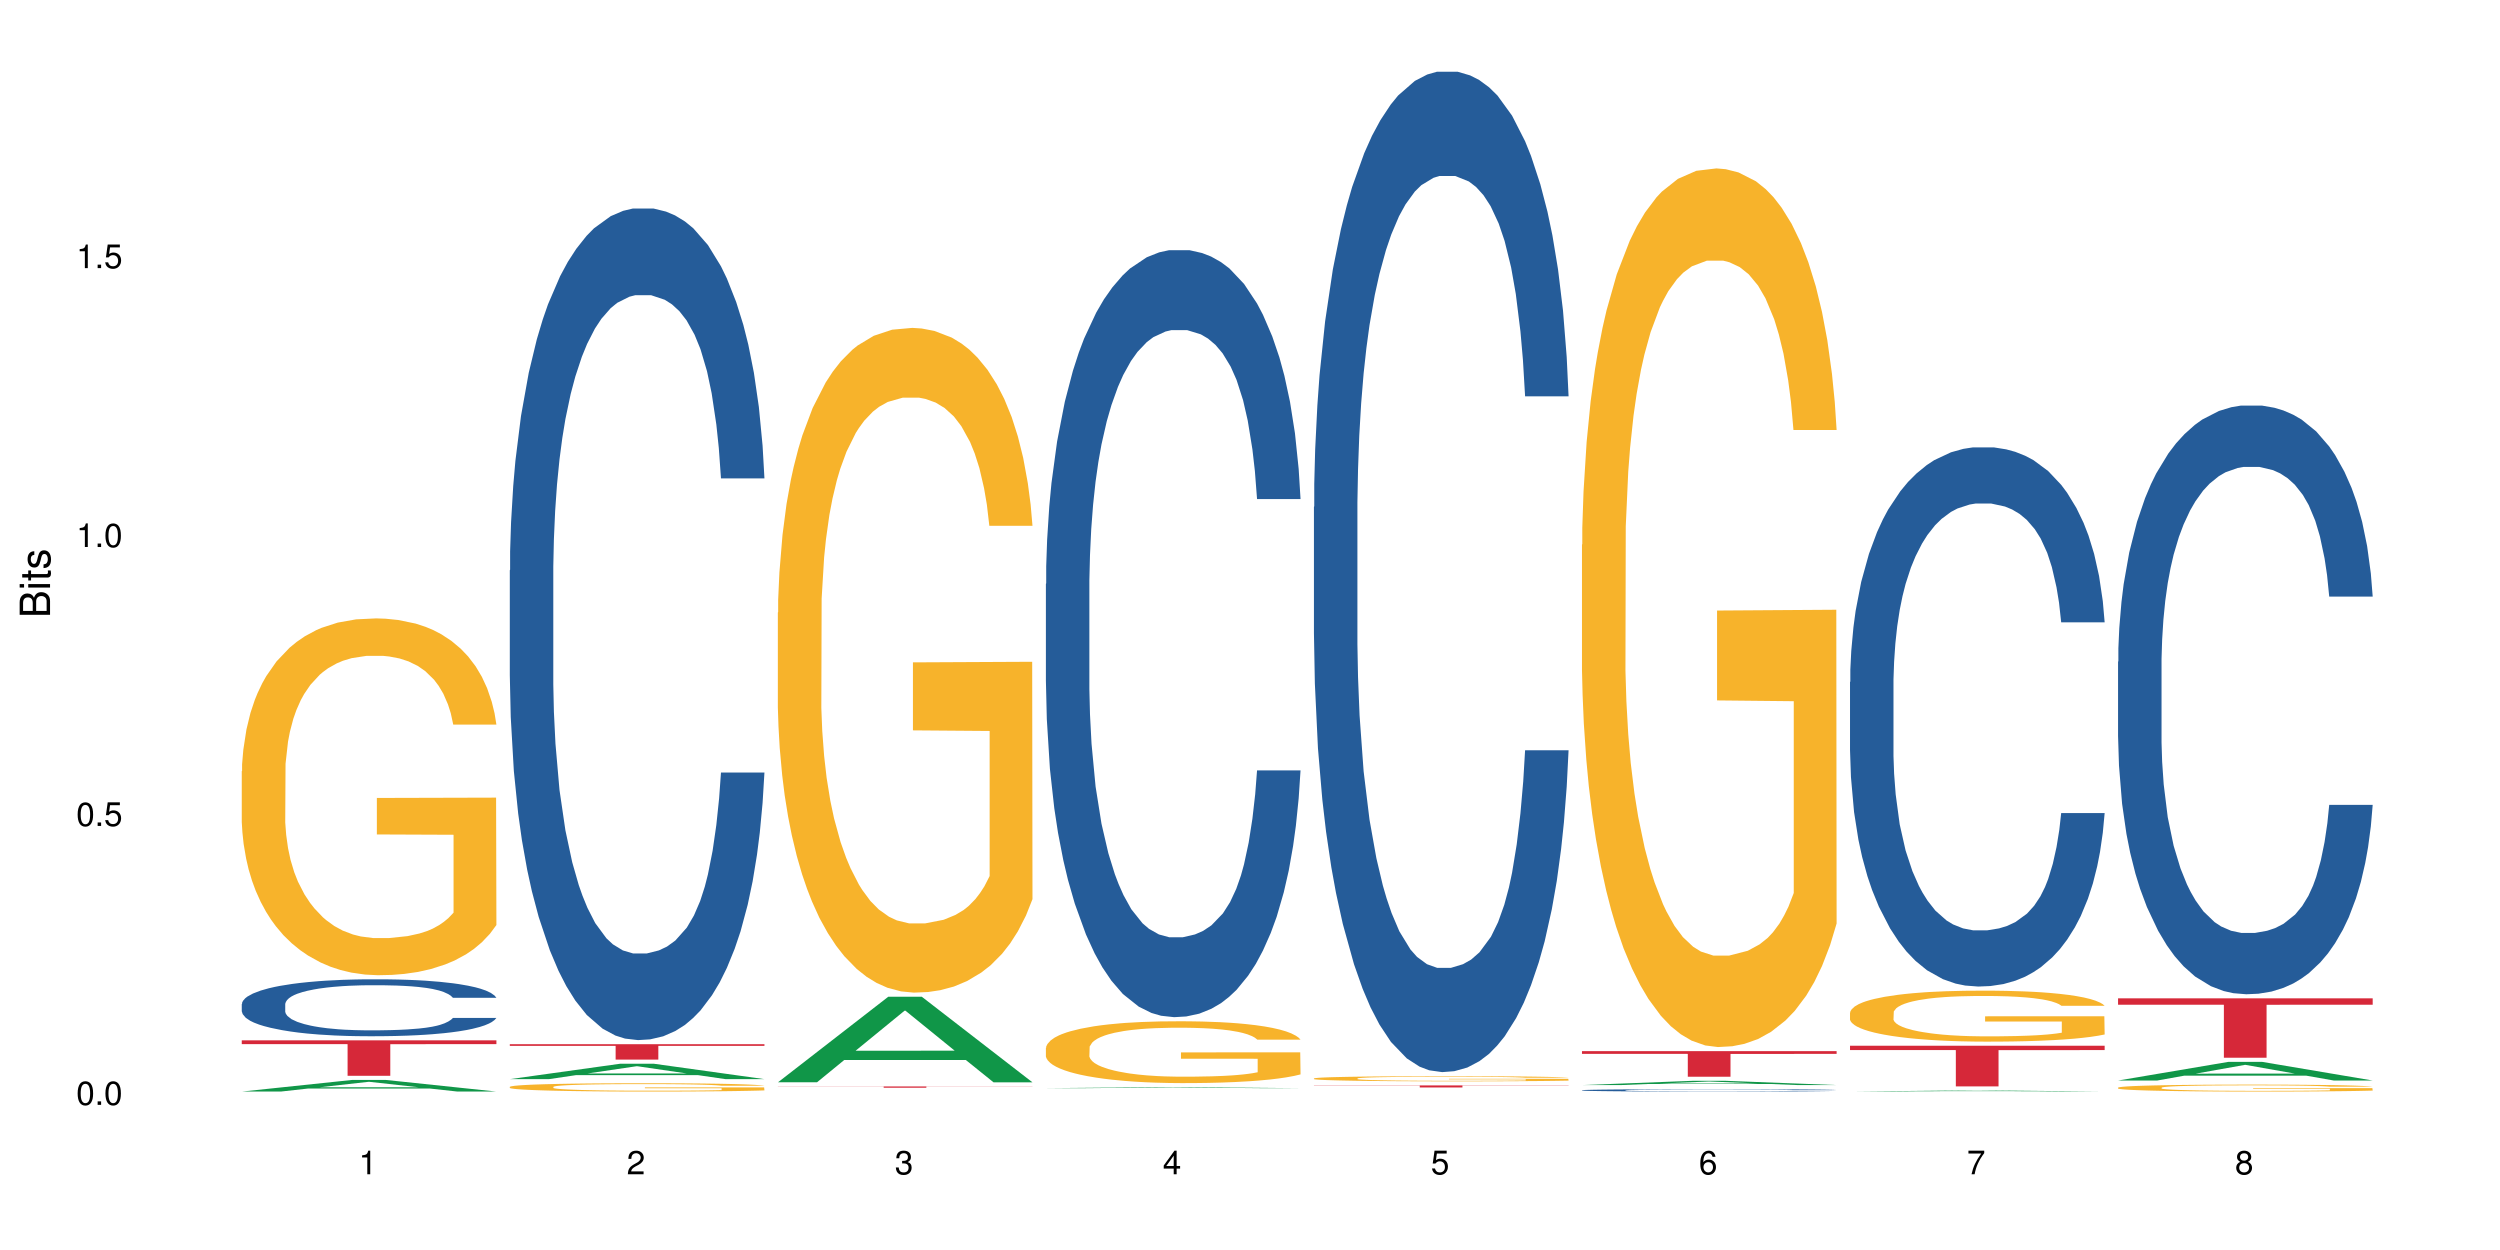 <?xml version="1.0" encoding="UTF-8"?>
<svg xmlns="http://www.w3.org/2000/svg" xmlns:xlink="http://www.w3.org/1999/xlink" width="720pt" height="360pt" viewBox="0 0 720 360" version="1.1">
<defs>
<g>
<symbol overflow="visible" id="glyph0-0">
<path style="stroke:none;" d=""/>
</symbol>
<symbol overflow="visible" id="glyph0-1">
<path style="stroke:none;" d="M 2.641 -6.797 C 2 -6.797 1.422 -6.531 1.078 -6.047 C 0.641 -5.453 0.406 -4.547 0.406 -3.297 C 0.406 -1 1.188 0.219 2.641 0.219 C 4.078 0.219 4.859 -1 4.859 -3.234 C 4.859 -4.562 4.656 -5.438 4.203 -6.047 C 3.844 -6.531 3.281 -6.797 2.641 -6.797 Z M 2.641 -6.047 C 3.547 -6.047 4 -5.125 4 -3.312 C 4 -1.375 3.562 -0.484 2.625 -0.484 C 1.734 -0.484 1.281 -1.422 1.281 -3.281 C 1.281 -5.141 1.734 -6.047 2.641 -6.047 Z M 2.641 -6.047 "/>
</symbol>
<symbol overflow="visible" id="glyph0-2">
<path style="stroke:none;" d="M 1.828 -1 L 0.828 -1 L 0.828 0 L 1.828 0 Z M 1.828 -1 "/>
</symbol>
<symbol overflow="visible" id="glyph0-3">
<path style="stroke:none;" d="M 4.562 -6.797 L 1.062 -6.797 L 0.547 -3.094 L 1.328 -3.094 C 1.719 -3.562 2.047 -3.734 2.578 -3.734 C 3.484 -3.734 4.062 -3.109 4.062 -2.094 C 4.062 -1.125 3.484 -0.531 2.578 -0.531 C 1.828 -0.531 1.375 -0.906 1.188 -1.672 L 0.328 -1.672 C 0.453 -1.109 0.547 -0.844 0.75 -0.594 C 1.125 -0.078 1.828 0.219 2.594 0.219 C 3.969 0.219 4.922 -0.781 4.922 -2.219 C 4.922 -3.562 4.031 -4.484 2.719 -4.484 C 2.25 -4.484 1.859 -4.359 1.469 -4.062 L 1.734 -5.969 L 4.562 -5.969 Z M 4.562 -6.797 "/>
</symbol>
<symbol overflow="visible" id="glyph0-4">
<path style="stroke:none;" d="M 2.484 -4.844 L 2.484 0 L 3.328 0 L 3.328 -6.797 L 2.766 -6.797 C 2.469 -5.75 2.281 -5.609 0.984 -5.453 L 0.984 -4.844 Z M 2.484 -4.844 "/>
</symbol>
<symbol overflow="visible" id="glyph0-5">
<path style="stroke:none;" d="M 4.859 -0.828 L 1.281 -0.828 C 1.359 -1.391 1.672 -1.75 2.5 -2.234 L 3.469 -2.75 C 4.406 -3.266 4.906 -3.969 4.906 -4.812 C 4.906 -5.375 4.672 -5.906 4.266 -6.266 C 3.859 -6.625 3.375 -6.797 2.719 -6.797 C 1.859 -6.797 1.219 -6.5 0.844 -5.922 C 0.609 -5.562 0.5 -5.125 0.484 -4.438 L 1.328 -4.438 C 1.359 -4.906 1.406 -5.188 1.531 -5.406 C 1.75 -5.812 2.188 -6.062 2.703 -6.062 C 3.469 -6.062 4.031 -5.516 4.031 -4.781 C 4.031 -4.25 3.719 -3.797 3.125 -3.438 L 2.234 -2.938 C 0.812 -2.141 0.406 -1.5 0.328 0 L 4.859 0 Z M 4.859 -0.828 "/>
</symbol>
<symbol overflow="visible" id="glyph0-6">
<path style="stroke:none;" d="M 2.125 -3.125 L 2.578 -3.125 C 3.516 -3.125 3.984 -2.703 3.984 -1.891 C 3.984 -1.031 3.469 -0.531 2.578 -0.531 C 1.656 -0.531 1.203 -0.984 1.156 -1.969 L 0.312 -1.969 C 0.344 -1.422 0.438 -1.078 0.609 -0.766 C 0.953 -0.109 1.625 0.219 2.547 0.219 C 3.953 0.219 4.859 -0.609 4.859 -1.906 C 4.859 -2.766 4.516 -3.25 3.703 -3.516 C 4.344 -3.766 4.656 -4.25 4.656 -4.938 C 4.656 -6.109 3.875 -6.797 2.578 -6.797 C 1.203 -6.797 0.484 -6.047 0.453 -4.609 L 1.297 -4.609 C 1.312 -5.016 1.344 -5.25 1.453 -5.453 C 1.641 -5.828 2.062 -6.062 2.594 -6.062 C 3.344 -6.062 3.797 -5.625 3.797 -4.906 C 3.797 -4.422 3.609 -4.141 3.25 -3.984 C 3.016 -3.891 2.719 -3.844 2.125 -3.844 Z M 2.125 -3.125 "/>
</symbol>
<symbol overflow="visible" id="glyph0-7">
<path style="stroke:none;" d="M 3.141 -1.625 L 3.141 0 L 3.984 0 L 3.984 -1.625 L 4.984 -1.625 L 4.984 -2.391 L 3.984 -2.391 L 3.984 -6.797 L 3.359 -6.797 L 0.266 -2.516 L 0.266 -1.625 Z M 3.141 -2.391 L 1 -2.391 L 3.141 -5.359 Z M 3.141 -2.391 "/>
</symbol>
<symbol overflow="visible" id="glyph0-8">
<path style="stroke:none;" d="M 4.781 -5.031 C 4.609 -6.141 3.891 -6.797 2.844 -6.797 C 2.094 -6.797 1.422 -6.438 1.031 -5.828 C 0.609 -5.172 0.406 -4.344 0.406 -3.094 C 0.406 -1.953 0.578 -1.234 0.984 -0.625 C 1.359 -0.078 1.953 0.219 2.703 0.219 C 3.984 0.219 4.922 -0.734 4.922 -2.078 C 4.922 -3.344 4.062 -4.234 2.844 -4.234 C 2.172 -4.234 1.641 -3.969 1.281 -3.469 C 1.281 -5.125 1.828 -6.047 2.797 -6.047 C 3.391 -6.047 3.797 -5.672 3.938 -5.031 Z M 2.734 -3.484 C 3.547 -3.484 4.062 -2.922 4.062 -2 C 4.062 -1.156 3.484 -0.531 2.703 -0.531 C 1.922 -0.531 1.328 -1.188 1.328 -2.047 C 1.328 -2.891 1.906 -3.484 2.734 -3.484 Z M 2.734 -3.484 "/>
</symbol>
<symbol overflow="visible" id="glyph0-9">
<path style="stroke:none;" d="M 4.984 -6.797 L 0.438 -6.797 L 0.438 -5.969 L 4.109 -5.969 C 2.5 -3.656 1.828 -2.234 1.328 0 L 2.219 0 C 2.594 -2.172 3.453 -4.047 4.984 -6.094 Z M 4.984 -6.797 "/>
</symbol>
<symbol overflow="visible" id="glyph0-10">
<path style="stroke:none;" d="M 3.75 -3.578 C 4.453 -4 4.688 -4.344 4.688 -4.984 C 4.688 -6.047 3.844 -6.797 2.641 -6.797 C 1.438 -6.797 0.594 -6.047 0.594 -4.984 C 0.594 -4.359 0.828 -4.016 1.516 -3.578 C 0.734 -3.203 0.359 -2.641 0.359 -1.891 C 0.359 -0.641 1.297 0.219 2.641 0.219 C 3.984 0.219 4.922 -0.641 4.922 -1.875 C 4.922 -2.641 4.531 -3.203 3.75 -3.578 Z M 2.641 -6.047 C 3.359 -6.047 3.812 -5.625 3.812 -4.969 C 3.812 -4.344 3.344 -3.922 2.641 -3.922 C 1.922 -3.922 1.453 -4.344 1.453 -4.984 C 1.453 -5.625 1.922 -6.047 2.641 -6.047 Z M 2.641 -3.203 C 3.484 -3.203 4.062 -2.672 4.062 -1.875 C 4.062 -1.062 3.484 -0.531 2.625 -0.531 C 1.797 -0.531 1.219 -1.078 1.219 -1.875 C 1.219 -2.672 1.797 -3.203 2.641 -3.203 Z M 2.641 -3.203 "/>
</symbol>
<symbol overflow="visible" id="glyph1-0">
<path style="stroke:none;" d=""/>
</symbol>
<symbol overflow="visible" id="glyph1-1">
<path style="stroke:none;" d="M 0 -0.953 L 0 -4.891 C 0 -5.719 -0.234 -6.344 -0.734 -6.797 C -1.188 -7.234 -1.812 -7.469 -2.5 -7.469 C -3.547 -7.469 -4.188 -7 -4.625 -5.875 C -4.984 -6.672 -5.641 -7.094 -6.531 -7.094 C -7.156 -7.094 -7.734 -6.859 -8.141 -6.391 C -8.562 -5.938 -8.75 -5.344 -8.75 -4.5 L -8.75 -0.953 Z M -4.984 -2.062 L -7.766 -2.062 L -7.766 -4.219 C -7.766 -4.844 -7.688 -5.203 -7.453 -5.5 C -7.219 -5.812 -6.859 -5.969 -6.375 -5.969 C -5.906 -5.969 -5.531 -5.812 -5.297 -5.5 C -5.062 -5.203 -4.984 -4.844 -4.984 -4.219 Z M -0.984 -2.062 L -4 -2.062 L -4 -4.781 C -4 -5.328 -3.859 -5.688 -3.578 -5.953 C -3.297 -6.219 -2.922 -6.359 -2.484 -6.359 C -2.062 -6.359 -1.688 -6.219 -1.406 -5.953 C -1.109 -5.688 -0.984 -5.328 -0.984 -4.781 Z M -0.984 -2.062 "/>
</symbol>
<symbol overflow="visible" id="glyph1-2">
<path style="stroke:none;" d="M -6.281 -1.797 L -6.281 -0.797 L 0 -0.797 L 0 -1.797 Z M -8.75 -1.797 L -8.75 -0.797 L -7.484 -0.797 L -7.484 -1.797 Z M -8.75 -1.797 "/>
</symbol>
<symbol overflow="visible" id="glyph1-3">
<path style="stroke:none;" d="M -6.281 -3.047 L -6.281 -2.016 L -8.016 -2.016 L -8.016 -1.016 L -6.281 -1.016 L -6.281 -0.172 L -5.469 -0.172 L -5.469 -1.016 L -0.719 -1.016 C -0.078 -1.016 0.281 -1.453 0.281 -2.234 C 0.281 -2.469 0.25 -2.719 0.188 -3.047 L -0.641 -3.047 C -0.609 -2.922 -0.594 -2.766 -0.594 -2.562 C -0.594 -2.141 -0.719 -2.016 -1.156 -2.016 L -5.469 -2.016 L -5.469 -3.047 Z M -6.281 -3.047 "/>
</symbol>
<symbol overflow="visible" id="glyph1-4">
<path style="stroke:none;" d="M -4.531 -5.25 C -5.766 -5.25 -6.469 -4.422 -6.469 -2.969 C -6.469 -1.516 -5.719 -0.562 -4.547 -0.562 C -3.562 -0.562 -3.094 -1.062 -2.734 -2.562 L -2.516 -3.484 C -2.344 -4.188 -2.094 -4.469 -1.625 -4.469 C -1.047 -4.469 -0.641 -3.875 -0.641 -3 C -0.641 -2.453 -0.797 -2 -1.062 -1.75 C -1.25 -1.594 -1.422 -1.531 -1.875 -1.469 L -1.875 -0.406 C -0.422 -0.453 0.281 -1.266 0.281 -2.922 C 0.281 -4.5 -0.5 -5.516 -1.719 -5.516 C -2.656 -5.516 -3.172 -4.984 -3.469 -3.734 L -3.703 -2.766 C -3.891 -1.953 -4.156 -1.609 -4.594 -1.609 C -5.172 -1.609 -5.547 -2.125 -5.547 -2.938 C -5.547 -3.75 -5.203 -4.172 -4.531 -4.203 Z M -4.531 -5.25 "/>
</symbol>
</g>
</defs>
<g id="surface104181">
<rect x="0" y="0" width="720" height="360" style="fill:rgb(100%,100%,100%);fill-opacity:1;stroke:none;"/>
<path style=" stroke:none;fill-rule:nonzero;fill:rgb(6.275%,58.824%,28.235%);fill-opacity:1;" d="M 69.629 314.367 L 69.707 314.363 L 101.441 311.02 L 111.078 311.02 L 142.965 314.371 L 131.762 314.371 L 123.77 313.496 L 88.746 313.496 L 80.91 314.367 L 69.629 314.367 L 92.117 313.133 L 120.559 313.129 L 106.375 311.566 L 106.219 311.562 L 106.062 311.574 L 92.039 313.129 L 92.117 313.133 Z M 69.629 314.367 "/>
<path style=" stroke:none;fill-rule:nonzero;fill:rgb(14.51%,36.078%,60%);fill-opacity:1;" d="M 69.629 289.18 L 69.719 289.164 L 69.719 288.805 L 69.988 288.234 L 70.613 287.516 L 71.238 287.02 L 72.848 286.137 L 75.086 285.281 L 77.41 284.621 L 79.109 284.234 L 80.629 283.934 L 84.117 283.379 L 86.355 283.094 L 88.77 282.84 L 91.719 282.582 L 93.867 282.434 L 98.695 282.195 L 102.273 282.09 L 105.047 282.043 L 111.039 282.043 L 114.613 282.105 L 117.207 282.18 L 120.07 282.301 L 122.484 282.434 L 126.688 282.766 L 130.445 283.184 L 132.145 283.422 L 134.828 283.887 L 136.883 284.336 L 138.316 284.727 L 139.926 285.281 L 141.355 285.957 L 142.43 286.719 L 142.965 287.363 L 130.445 287.363 L 129.82 286.766 L 129.102 286.301 L 127.762 285.688 L 126.422 285.25 L 124.543 284.816 L 122.844 284.531 L 120.516 284.246 L 118.461 284.066 L 116.312 283.934 L 114.258 283.844 L 110.32 283.754 L 105.762 283.754 L 104.062 283.781 L 100.574 283.902 L 98.695 284.008 L 96.012 284.219 L 94.133 284.414 L 91.898 284.711 L 90.379 284.969 L 88.5 285.355 L 87.16 285.703 L 85.637 286.195 L 84.742 286.57 L 83.938 286.992 L 83.223 287.484 L 82.688 288.008 L 82.328 288.562 L 82.148 289.105 L 82.148 291.426 L 82.328 291.965 L 82.777 292.598 L 83.938 293.512 L 85.637 294.305 L 87.605 294.934 L 89.484 295.383 L 90.559 295.594 L 91.988 295.832 L 94.223 296.133 L 97.445 296.434 L 99.32 296.555 L 102.184 296.672 L 105.137 296.734 L 109.07 296.734 L 112.559 296.672 L 114.883 296.598 L 117.297 296.477 L 120.605 296.223 L 122.664 295.984 L 124.453 295.699 L 125.793 295.414 L 126.688 295.176 L 128.031 294.711 L 129.102 294.199 L 129.906 293.676 L 130.445 293.164 L 142.965 293.164 L 142.43 293.766 L 141.625 294.352 L 140.82 294.785 L 139.566 295.309 L 138.137 295.773 L 136.078 296.297 L 134.379 296.645 L 132.145 297.02 L 130.086 297.301 L 127.852 297.559 L 124.543 297.855 L 122.395 298.008 L 120.07 298.141 L 117.297 298.262 L 113.809 298.367 L 110.055 298.426 L 106.566 298.441 L 102.809 298.41 L 100.035 298.352 L 96.371 298.215 L 91.809 297.945 L 88.5 297.664 L 85.906 297.379 L 83.672 297.078 L 81.168 296.672 L 77.945 296.012 L 75.98 295.504 L 74.637 295.086 L 73.117 294.5 L 72.043 293.977 L 70.793 293.137 L 69.898 292.07 L 69.629 291.246 Z M 69.629 289.18 "/>
<path style=" stroke:none;fill-rule:nonzero;fill:rgb(96.863%,70.196%,16.863%);fill-opacity:1;" d="M 69.629 222.113 L 69.719 222.02 L 69.719 220.141 L 70.078 215.918 L 70.973 210.098 L 72.133 205.312 L 73.387 201.559 L 74.191 199.586 L 75.531 196.77 L 76.695 194.707 L 79.645 190.484 L 83.402 186.539 L 85.461 184.852 L 87.785 183.254 L 91.094 181.473 L 92.613 180.816 L 97.266 179.312 L 102.543 178.375 L 108.355 178.094 L 111.039 178.188 L 114.703 178.562 L 119.711 179.594 L 122.574 180.535 L 124.809 181.473 L 127.137 182.691 L 129.996 184.57 L 132.68 186.82 L 134.828 189.074 L 136.973 191.891 L 138.762 194.895 L 140.281 198.18 L 141.625 202.121 L 142.43 205.406 L 142.965 208.691 L 130.535 208.691 L 129.82 205.406 L 129.016 202.871 L 127.672 199.773 L 126.332 197.523 L 124.988 195.738 L 122.484 193.297 L 120.34 191.797 L 117.656 190.484 L 115.062 189.637 L 112.109 189.074 L 110.32 188.887 L 105.582 188.887 L 101.289 189.543 L 98.785 190.293 L 96.996 191.047 L 94.492 192.453 L 92.973 193.578 L 92.078 194.332 L 89.395 197.238 L 87.605 199.867 L 86.621 201.652 L 85.371 204.469 L 84.477 207 L 83.492 210.754 L 82.953 213.57 L 82.238 219.953 L 82.148 236.848 L 82.418 240.414 L 82.953 244.262 L 83.672 247.641 L 84.742 251.207 L 85.816 253.93 L 87.695 257.59 L 89.305 260.027 L 90.559 261.625 L 92.973 264.16 L 93.957 265.004 L 96.281 266.691 L 98.695 268.008 L 101.648 269.133 L 103.883 269.695 L 107.461 270.164 L 112.02 270.164 L 117.387 269.602 L 120.785 268.852 L 123.109 268.102 L 124.633 267.445 L 126.508 266.41 L 127.852 265.473 L 129.102 264.441 L 130.625 262.844 L 130.625 240.414 L 108.535 240.32 L 108.535 229.809 L 142.875 229.715 L 142.965 266.41 L 141.086 268.945 L 138.762 271.387 L 136.527 273.262 L 134.199 274.859 L 130.891 276.641 L 128.207 277.766 L 124.094 279.082 L 120.34 279.926 L 116.402 280.488 L 112.914 280.77 L 108.801 280.863 L 105.137 280.676 L 101.199 280.113 L 98.07 279.363 L 95.207 278.426 L 92.344 277.203 L 88.77 275.234 L 86.441 273.637 L 84.027 271.668 L 81.613 269.32 L 79.469 266.785 L 78.035 264.816 L 76.605 262.562 L 75.086 259.746 L 73.652 256.555 L 72.582 253.648 L 71.598 250.363 L 70.883 247.266 L 70.164 243.043 L 69.809 239.664 L 69.629 236.754 Z M 69.629 222.113 "/>
<path style=" stroke:none;fill-rule:nonzero;fill:rgb(83.922%,15.686%,22.353%);fill-opacity:1;" d="M 69.629 299.621 L 142.965 299.621 L 142.965 300.715 L 112.402 300.723 L 112.402 309.84 L 100.105 309.84 L 100.105 300.734 L 99.926 300.715 L 69.629 300.715 Z M 69.629 299.621 "/>
<path style=" stroke:none;fill-rule:nonzero;fill:rgb(6.275%,58.824%,28.235%);fill-opacity:1;" d="M 146.824 310.789 L 146.902 310.785 L 178.637 306.352 L 188.273 306.352 L 220.16 310.793 L 208.957 310.793 L 200.965 309.633 L 165.941 309.633 L 158.109 310.789 L 146.824 310.789 L 169.312 309.156 L 197.754 309.152 L 183.57 307.078 L 183.414 307.074 L 183.258 307.086 L 169.234 309.152 L 169.312 309.156 Z M 146.824 310.789 "/>
<path style=" stroke:none;fill-rule:nonzero;fill:rgb(14.51%,36.078%,60%);fill-opacity:1;" d="M 146.824 164.266 L 146.914 164.047 L 146.914 158.793 L 147.184 150.473 L 147.809 139.965 L 148.434 132.742 L 150.043 119.824 L 152.281 107.348 L 154.605 97.715 L 156.305 92.023 L 157.824 87.645 L 161.312 79.543 L 163.551 75.387 L 165.965 71.664 L 168.914 67.941 L 171.062 65.754 L 175.891 62.25 L 179.469 60.719 L 182.242 60.062 L 188.234 60.062 L 191.812 60.938 L 194.406 62.031 L 197.266 63.781 L 199.68 65.754 L 203.883 70.57 L 207.641 76.699 L 209.34 80.203 L 212.023 86.988 L 214.078 93.555 L 215.512 99.246 L 217.121 107.348 L 218.551 117.199 L 219.625 128.363 L 220.16 137.777 L 207.641 137.777 L 207.016 129.02 L 206.301 122.234 L 204.957 113.258 L 203.617 106.91 L 201.738 100.559 L 200.039 96.402 L 197.715 92.242 L 195.656 89.613 L 193.512 87.645 L 191.453 86.332 L 187.52 85.02 L 182.957 85.02 L 181.258 85.457 L 177.77 87.207 L 175.891 88.738 L 173.207 91.805 L 171.332 94.648 L 169.094 99.027 L 167.574 102.75 L 165.695 108.441 L 164.355 113.477 L 162.836 120.699 L 161.941 126.172 L 161.137 132.305 L 160.418 139.527 L 159.883 147.188 L 159.523 155.289 L 159.348 163.168 L 159.348 197.102 L 159.523 204.98 L 159.973 214.176 L 161.137 227.531 L 162.836 239.133 L 164.801 248.328 L 166.68 254.895 L 167.754 257.957 L 169.184 261.461 L 171.418 265.84 L 174.641 270.219 L 176.516 271.969 L 179.379 273.719 L 182.332 274.598 L 186.266 274.598 L 189.754 273.719 L 192.078 272.625 L 194.492 270.875 L 197.805 267.152 L 199.859 263.652 L 201.648 259.492 L 202.988 255.332 L 203.883 251.828 L 205.227 245.043 L 206.301 237.602 L 207.105 229.938 L 207.641 222.496 L 220.16 222.496 L 219.625 231.25 L 218.82 239.789 L 218.016 246.137 L 216.762 253.801 L 215.332 260.586 L 213.273 268.246 L 211.574 273.281 L 209.34 278.754 L 207.281 282.914 L 205.047 286.637 L 201.738 291.016 L 199.59 293.203 L 197.266 295.176 L 194.492 296.926 L 191.004 298.457 L 187.25 299.332 L 183.762 299.551 L 180.004 299.113 L 177.234 298.238 L 173.566 296.27 L 169.004 292.328 L 165.695 288.168 L 163.102 284.008 L 160.867 279.633 L 158.363 273.719 L 155.145 264.09 L 153.176 256.645 L 151.832 250.516 L 150.312 241.977 L 149.238 234.316 L 147.988 222.059 L 147.094 206.516 L 146.824 194.473 Z M 146.824 164.266 "/>
<path style=" stroke:none;fill-rule:nonzero;fill:rgb(96.863%,70.196%,16.863%);fill-opacity:1;" d="M 146.824 313 L 146.914 312.996 L 146.914 312.953 L 147.273 312.855 L 148.168 312.719 L 149.328 312.609 L 150.582 312.52 L 151.387 312.477 L 152.727 312.41 L 153.891 312.359 L 156.844 312.262 L 160.598 312.172 L 162.656 312.133 L 164.98 312.094 L 168.289 312.051 L 169.809 312.035 L 174.461 312 L 179.738 311.98 L 185.551 311.973 L 188.234 311.977 L 191.898 311.984 L 196.91 312.008 L 199.77 312.031 L 202.008 312.051 L 204.332 312.082 L 207.195 312.125 L 209.875 312.176 L 212.023 312.23 L 214.168 312.297 L 215.957 312.367 L 217.477 312.441 L 218.82 312.535 L 219.625 312.609 L 220.16 312.688 L 207.73 312.688 L 207.016 312.609 L 206.211 312.551 L 204.867 312.48 L 203.527 312.426 L 202.184 312.387 L 199.68 312.328 L 197.535 312.293 L 194.852 312.262 L 192.258 312.242 L 189.305 312.23 L 187.52 312.227 L 182.777 312.227 L 178.484 312.242 L 175.98 312.258 L 174.191 312.277 L 171.688 312.309 L 170.168 312.336 L 169.273 312.352 L 166.59 312.422 L 164.801 312.48 L 163.816 312.523 L 162.566 312.59 L 161.672 312.648 L 160.688 312.734 L 160.152 312.801 L 159.434 312.949 L 159.348 313.344 L 159.613 313.426 L 160.152 313.516 L 160.867 313.594 L 161.941 313.68 L 163.012 313.742 L 164.891 313.828 L 166.5 313.883 L 167.754 313.922 L 170.168 313.98 L 171.152 314 L 173.477 314.039 L 175.891 314.07 L 178.844 314.098 L 181.078 314.109 L 184.656 314.121 L 189.219 314.121 L 194.582 314.109 L 197.98 314.09 L 200.309 314.074 L 201.828 314.059 L 203.707 314.035 L 205.047 314.012 L 206.301 313.988 L 207.82 313.949 L 207.82 313.426 L 185.73 313.426 L 185.73 313.18 L 220.07 313.176 L 220.16 314.035 L 218.285 314.094 L 215.957 314.148 L 213.723 314.191 L 211.398 314.23 L 208.086 314.273 L 205.406 314.297 L 201.289 314.328 L 197.535 314.348 L 193.598 314.363 L 190.113 314.367 L 185.996 314.371 L 182.332 314.367 L 178.395 314.352 L 175.266 314.336 L 172.402 314.312 L 169.543 314.285 L 165.965 314.238 L 163.641 314.203 L 161.223 314.156 L 158.809 314.102 L 156.664 314.043 L 155.23 313.996 L 153.801 313.945 L 152.281 313.879 L 150.852 313.805 L 149.777 313.734 L 148.793 313.66 L 148.078 313.586 L 147.363 313.488 L 147.004 313.41 L 146.824 313.34 Z M 146.824 313 "/>
<path style=" stroke:none;fill-rule:nonzero;fill:rgb(83.922%,15.686%,22.353%);fill-opacity:1;" d="M 146.824 300.73 L 220.16 300.73 L 220.16 301.207 L 189.598 301.211 L 189.598 305.172 L 177.301 305.172 L 177.301 301.215 L 177.121 301.207 L 146.824 301.207 Z M 146.824 300.73 "/>
<path style=" stroke:none;fill-rule:nonzero;fill:rgb(6.275%,58.824%,28.235%);fill-opacity:1;" d="M 224.02 311.695 L 224.098 311.672 L 255.832 287.055 L 265.469 287.055 L 297.355 311.719 L 286.152 311.719 L 278.16 305.281 L 243.141 305.281 L 235.305 311.695 L 224.02 311.695 L 246.508 302.617 L 274.949 302.594 L 260.77 291.082 L 260.609 291.062 L 260.453 291.129 L 246.43 302.594 L 246.508 302.617 Z M 224.02 311.695 "/>
<path style=" stroke:none;fill-rule:nonzero;fill:rgb(96.863%,70.196%,16.863%);fill-opacity:1;" d="M 224.02 176.426 L 224.109 176.254 L 224.109 172.754 L 224.469 164.887 L 225.363 154.047 L 226.523 145.133 L 227.777 138.137 L 228.582 134.465 L 229.926 129.223 L 231.086 125.375 L 234.039 117.508 L 237.793 110.164 L 239.852 107.016 L 242.176 104.043 L 245.484 100.723 L 247.004 99.5 L 251.656 96.703 L 256.934 94.953 L 262.746 94.43 L 265.43 94.605 L 269.098 95.305 L 274.105 97.227 L 276.965 98.973 L 279.203 100.723 L 281.527 102.996 L 284.391 106.492 L 287.074 110.688 L 289.219 114.883 L 291.367 120.129 L 293.152 125.723 L 294.676 131.844 L 296.016 139.188 L 296.82 145.305 L 297.355 151.426 L 284.926 151.426 L 284.211 145.305 L 283.406 140.586 L 282.062 134.816 L 280.723 130.621 L 279.383 127.297 L 276.875 122.754 L 274.73 119.953 L 272.047 117.508 L 269.453 115.934 L 266.504 114.883 L 264.715 114.535 L 259.973 114.535 L 255.68 115.758 L 253.176 117.156 L 251.387 118.555 L 248.883 121.18 L 247.363 123.277 L 246.469 124.676 L 243.785 130.094 L 241.996 134.992 L 241.016 138.312 L 239.762 143.559 L 238.867 148.277 L 237.883 155.273 L 237.348 160.516 L 236.633 172.406 L 236.543 203.875 L 236.809 210.52 L 237.348 217.688 L 238.062 223.984 L 239.137 230.625 L 240.207 235.695 L 242.086 242.516 L 243.695 247.062 L 244.949 250.031 L 247.363 254.754 L 248.348 256.328 L 250.672 259.473 L 253.086 261.922 L 256.039 264.02 L 258.273 265.07 L 261.852 265.941 L 266.414 265.941 L 271.777 264.895 L 275.176 263.496 L 277.504 262.098 L 279.023 260.871 L 280.902 258.949 L 282.242 257.203 L 283.496 255.277 L 285.016 252.305 L 285.016 210.52 L 262.926 210.344 L 262.926 190.762 L 297.27 190.59 L 297.355 258.949 L 295.48 263.672 L 293.152 268.215 L 290.918 271.711 L 288.594 274.684 L 285.285 278.008 L 282.602 280.105 L 278.488 282.551 L 274.73 284.125 L 270.797 285.176 L 267.309 285.699 L 263.195 285.875 L 259.527 285.523 L 255.59 284.477 L 252.461 283.078 L 249.598 281.328 L 246.738 279.055 L 243.16 275.383 L 240.836 272.414 L 238.422 268.742 L 236.004 264.371 L 233.859 259.648 L 232.43 255.977 L 230.996 251.781 L 229.477 246.535 L 228.047 240.594 L 226.973 235.172 L 225.988 229.051 L 225.273 223.281 L 224.559 215.414 L 224.199 209.121 L 224.02 203.703 Z M 224.02 176.426 "/>
<path style=" stroke:none;fill-rule:nonzero;fill:rgb(83.922%,15.686%,22.353%);fill-opacity:1;" d="M 224.02 312.898 L 297.355 312.898 L 297.355 312.938 L 266.793 312.938 L 266.793 313.266 L 254.496 313.266 L 254.496 312.938 L 224.02 312.938 Z M 224.02 312.898 "/>
<path style=" stroke:none;fill-rule:nonzero;fill:rgb(6.275%,58.824%,28.235%);fill-opacity:1;" d="M 301.219 313.395 L 301.297 313.395 L 333.027 313.117 L 342.664 313.117 L 374.555 313.398 L 363.348 313.398 L 355.355 313.324 L 320.336 313.324 L 312.5 313.395 L 301.219 313.395 L 323.703 313.293 L 352.145 313.293 L 337.965 313.16 L 337.648 313.16 L 323.625 313.293 L 323.703 313.293 Z M 301.219 313.395 "/>
<path style=" stroke:none;fill-rule:nonzero;fill:rgb(14.51%,36.078%,60%);fill-opacity:1;" d="M 301.219 168.168 L 301.305 167.969 L 301.305 163.121 L 301.574 155.449 L 302.199 145.758 L 302.828 139.098 L 304.438 127.184 L 306.672 115.676 L 308.996 106.793 L 310.695 101.543 L 312.219 97.504 L 315.707 90.035 L 317.941 86.199 L 320.355 82.766 L 323.309 79.332 L 325.453 77.316 L 330.285 74.086 L 333.859 72.672 L 336.633 72.066 L 342.625 72.066 L 346.203 72.875 L 348.797 73.883 L 351.656 75.496 L 354.074 77.316 L 358.277 81.758 L 362.031 87.41 L 363.73 90.641 L 366.414 96.898 L 368.473 102.957 L 369.902 108.207 L 371.512 115.676 L 372.945 124.762 L 374.016 135.059 L 374.555 143.738 L 362.031 143.738 L 361.406 135.664 L 360.691 129.406 L 359.348 121.129 L 358.008 115.273 L 356.129 109.418 L 354.43 105.582 L 352.105 101.746 L 350.047 99.32 L 347.902 97.504 L 345.844 96.293 L 341.91 95.082 L 337.348 95.082 L 335.648 95.484 L 332.16 97.102 L 330.285 98.516 L 327.602 101.34 L 325.723 103.965 L 323.484 108.004 L 321.965 111.438 L 320.086 116.684 L 318.746 121.328 L 317.227 127.992 L 316.332 133.039 L 315.527 138.691 L 314.812 145.355 L 314.273 152.422 L 313.918 159.891 L 313.738 167.16 L 313.738 198.453 L 313.918 205.723 L 314.363 214.203 L 315.527 226.52 L 317.227 237.219 L 319.195 245.699 L 321.07 251.758 L 322.145 254.582 L 323.574 257.812 L 325.812 261.852 L 329.031 265.891 L 330.91 267.504 L 333.77 269.121 L 336.723 269.926 L 340.656 269.926 L 344.145 269.121 L 346.473 268.109 L 348.887 266.496 L 352.195 263.062 L 354.25 259.832 L 356.039 255.996 L 357.383 252.16 L 358.277 248.93 L 359.617 242.672 L 360.691 235.805 L 361.496 228.738 L 362.031 221.875 L 374.555 221.875 L 374.016 229.953 L 373.211 237.824 L 372.406 243.68 L 371.156 250.746 L 369.723 257.004 L 367.668 264.074 L 365.969 268.715 L 363.73 273.762 L 361.676 277.598 L 359.438 281.031 L 356.129 285.07 L 353.984 287.09 L 351.656 288.906 L 348.887 290.52 L 345.398 291.934 L 341.641 292.742 L 338.152 292.945 L 334.398 292.539 L 331.625 291.734 L 327.957 289.914 L 323.398 286.281 L 320.086 282.445 L 317.496 278.609 L 315.258 274.57 L 312.754 269.121 L 309.535 260.234 L 307.566 253.371 L 306.227 247.719 L 304.707 239.844 L 303.633 232.777 L 302.379 221.473 L 301.484 207.137 L 301.219 196.031 Z M 301.219 168.168 "/>
<path style=" stroke:none;fill-rule:nonzero;fill:rgb(96.863%,70.196%,16.863%);fill-opacity:1;" d="M 301.219 301.754 L 301.305 301.738 L 301.305 301.41 L 301.664 300.68 L 302.559 299.672 L 303.723 298.84 L 304.973 298.191 L 305.777 297.848 L 307.121 297.359 L 308.281 297.004 L 311.234 296.27 L 314.988 295.586 L 317.047 295.293 L 319.371 295.02 L 322.68 294.711 L 324.203 294.594 L 328.852 294.336 L 334.129 294.172 L 339.941 294.125 L 342.625 294.141 L 346.293 294.203 L 351.301 294.383 L 354.164 294.547 L 356.398 294.711 L 358.723 294.922 L 361.586 295.246 L 364.27 295.637 L 366.414 296.027 L 368.562 296.516 L 370.352 297.035 L 371.871 297.605 L 373.211 298.289 L 374.016 298.855 L 374.555 299.426 L 362.121 299.426 L 361.406 298.855 L 360.602 298.418 L 359.262 297.883 L 357.918 297.492 L 356.578 297.184 L 354.074 296.758 L 351.926 296.5 L 349.242 296.27 L 346.648 296.125 L 343.699 296.027 L 341.91 295.996 L 337.168 295.996 L 332.875 296.109 L 330.371 296.238 L 328.586 296.367 L 326.078 296.613 L 324.559 296.809 L 323.664 296.938 L 320.98 297.441 L 319.195 297.898 L 318.211 298.207 L 316.957 298.695 L 316.062 299.133 L 315.078 299.785 L 314.543 300.273 L 313.828 301.379 L 313.738 304.305 L 314.008 304.926 L 314.543 305.59 L 315.258 306.176 L 316.332 306.797 L 317.406 307.266 L 319.281 307.902 L 320.895 308.324 L 322.145 308.602 L 324.559 309.039 L 325.543 309.188 L 327.867 309.48 L 330.285 309.707 L 333.234 309.902 L 335.469 310 L 339.047 310.082 L 343.609 310.082 L 348.977 309.984 L 352.375 309.855 L 354.699 309.723 L 356.219 309.609 L 358.098 309.43 L 359.438 309.27 L 360.691 309.09 L 362.211 308.812 L 362.211 304.926 L 340.121 304.91 L 340.121 303.086 L 374.465 303.07 L 374.555 309.43 L 372.676 309.871 L 370.352 310.293 L 368.113 310.617 L 365.789 310.895 L 362.48 311.203 L 359.797 311.398 L 355.684 311.625 L 351.926 311.773 L 347.992 311.871 L 344.504 311.918 L 340.391 311.938 L 336.723 311.902 L 332.789 311.805 L 329.656 311.676 L 326.797 311.512 L 323.934 311.301 L 320.355 310.961 L 318.031 310.684 L 315.617 310.34 L 313.203 309.934 L 311.055 309.496 L 309.625 309.152 L 308.191 308.766 L 306.672 308.277 L 305.242 307.723 L 304.168 307.219 L 303.184 306.648 L 302.469 306.113 L 301.754 305.379 L 301.395 304.793 L 301.219 304.289 Z M 301.219 301.754 "/>
<path style=" stroke:none;fill-rule:nonzero;fill:rgb(14.51%,36.078%,60%);fill-opacity:1;" d="M 378.414 146.016 L 378.504 145.754 L 378.504 139.434 L 378.77 129.426 L 379.398 116.785 L 380.023 108.094 L 381.633 92.559 L 383.867 77.547 L 386.195 65.961 L 387.895 59.113 L 389.414 53.844 L 392.902 44.102 L 395.137 39.098 L 397.551 34.621 L 400.504 30.145 L 402.648 27.512 L 407.48 23.297 L 411.055 21.453 L 413.828 20.664 L 419.82 20.664 L 423.398 21.715 L 425.992 23.031 L 428.855 25.141 L 431.27 27.512 L 435.473 33.305 L 439.227 40.676 L 440.926 44.891 L 443.609 53.055 L 445.668 60.957 L 447.098 67.801 L 448.707 77.547 L 450.141 89.398 L 451.211 102.828 L 451.75 114.152 L 439.227 114.152 L 438.602 103.617 L 437.887 95.453 L 436.547 84.656 L 435.203 77.02 L 433.324 69.383 L 431.625 64.379 L 429.301 59.375 L 427.246 56.215 L 425.098 53.844 L 423.039 52.266 L 419.105 50.684 L 414.543 50.684 L 412.844 51.211 L 409.355 53.32 L 407.48 55.16 L 404.797 58.848 L 402.918 62.273 L 400.684 67.539 L 399.16 72.016 L 397.285 78.863 L 395.941 84.922 L 394.422 93.609 L 393.527 100.195 L 392.723 107.57 L 392.008 116.258 L 391.469 125.477 L 391.113 135.219 L 390.934 144.699 L 390.934 185.52 L 391.113 195 L 391.559 206.062 L 392.723 222.125 L 394.422 236.082 L 396.391 247.145 L 398.266 255.043 L 399.34 258.73 L 400.773 262.945 L 403.008 268.211 L 406.227 273.48 L 408.105 275.586 L 410.969 277.691 L 413.918 278.746 L 417.855 278.746 L 421.34 277.691 L 423.668 276.375 L 426.082 274.27 L 429.391 269.793 L 431.449 265.578 L 433.234 260.574 L 434.578 255.57 L 435.473 251.359 L 436.812 243.195 L 437.887 234.238 L 438.691 225.023 L 439.227 216.07 L 451.75 216.07 L 451.211 226.602 L 450.406 236.875 L 449.602 244.512 L 448.352 253.727 L 446.918 261.891 L 444.863 271.109 L 443.164 277.164 L 440.926 283.75 L 438.871 288.754 L 436.637 293.23 L 433.324 298.496 L 431.18 301.129 L 428.855 303.5 L 426.082 305.609 L 422.594 307.449 L 418.836 308.504 L 415.348 308.77 L 411.594 308.242 L 408.82 307.188 L 405.152 304.816 L 400.594 300.078 L 397.285 295.074 L 394.691 290.07 L 392.453 284.805 L 389.949 277.691 L 386.73 266.105 L 384.762 257.152 L 383.422 249.777 L 381.902 239.508 L 380.828 230.289 L 379.574 215.543 L 378.68 196.844 L 378.414 182.359 Z M 378.414 146.016 "/>
<path style=" stroke:none;fill-rule:nonzero;fill:rgb(96.863%,70.196%,16.863%);fill-opacity:1;" d="M 378.414 310.578 L 378.504 310.578 L 378.504 310.551 L 378.859 310.488 L 379.754 310.406 L 380.918 310.336 L 382.168 310.285 L 382.973 310.254 L 384.316 310.215 L 385.477 310.188 L 388.43 310.125 L 392.188 310.07 L 394.242 310.043 L 396.566 310.02 L 399.879 309.996 L 401.398 309.988 L 406.047 309.965 L 411.324 309.953 L 417.137 309.949 L 419.82 309.949 L 423.488 309.953 L 428.496 309.969 L 431.359 309.98 L 433.594 309.996 L 435.918 310.012 L 438.781 310.039 L 441.465 310.074 L 443.609 310.105 L 445.758 310.145 L 447.547 310.188 L 449.066 310.234 L 450.406 310.293 L 451.211 310.34 L 451.75 310.387 L 439.316 310.387 L 438.602 310.34 L 437.797 310.305 L 436.457 310.258 L 435.113 310.227 L 433.773 310.199 L 431.27 310.164 L 429.121 310.145 L 426.438 310.125 L 423.848 310.113 L 420.895 310.105 L 419.105 310.102 L 414.367 310.102 L 410.074 310.113 L 407.57 310.121 L 405.781 310.133 L 403.277 310.152 L 401.754 310.168 L 400.859 310.18 L 398.18 310.223 L 396.391 310.258 L 395.406 310.285 L 394.152 310.324 L 393.258 310.363 L 392.277 310.414 L 391.738 310.457 L 391.023 310.547 L 390.934 310.789 L 391.203 310.84 L 391.738 310.898 L 392.453 310.945 L 393.527 310.996 L 394.602 311.035 L 396.48 311.086 L 398.09 311.121 L 399.34 311.145 L 401.754 311.184 L 402.738 311.195 L 405.066 311.219 L 407.48 311.238 L 410.43 311.254 L 412.668 311.262 L 416.242 311.27 L 420.805 311.27 L 426.172 311.262 L 429.57 311.25 L 431.895 311.238 L 433.414 311.23 L 435.293 311.215 L 436.637 311.199 L 437.887 311.188 L 439.406 311.164 L 439.406 310.84 L 417.316 310.84 L 417.316 310.688 L 451.66 310.688 L 451.75 311.215 L 449.871 311.25 L 447.547 311.285 L 445.309 311.312 L 442.984 311.336 L 439.676 311.359 L 436.992 311.379 L 432.879 311.395 L 429.121 311.41 L 425.188 311.418 L 421.699 311.422 L 417.586 311.422 L 413.918 311.418 L 409.984 311.41 L 406.852 311.398 L 403.992 311.387 L 401.129 311.371 L 397.551 311.34 L 395.227 311.316 L 392.812 311.289 L 390.398 311.258 L 388.25 311.219 L 386.82 311.191 L 385.391 311.16 L 383.867 311.117 L 382.438 311.074 L 381.363 311.031 L 380.379 310.984 L 379.664 310.941 L 378.949 310.879 L 378.594 310.832 L 378.414 310.789 Z M 378.414 310.578 "/>
<path style=" stroke:none;fill-rule:nonzero;fill:rgb(83.922%,15.686%,22.353%);fill-opacity:1;" d="M 378.414 312.602 L 451.75 312.602 L 451.75 312.664 L 421.184 312.664 L 421.184 313.191 L 408.887 313.191 L 408.887 312.664 L 378.414 312.664 Z M 378.414 312.602 "/>
<path style=" stroke:none;fill-rule:nonzero;fill:rgb(6.275%,58.824%,28.235%);fill-opacity:1;" d="M 455.609 312.5 L 455.688 312.5 L 487.418 311.277 L 497.055 311.277 L 528.945 312.5 L 517.742 312.5 L 509.75 312.184 L 474.727 312.184 L 466.891 312.5 L 455.609 312.5 L 478.094 312.051 L 506.535 312.047 L 492.355 311.477 L 492.199 311.477 L 492.043 311.48 L 478.016 312.047 L 478.094 312.051 Z M 455.609 312.5 "/>
<path style=" stroke:none;fill-rule:nonzero;fill:rgb(14.51%,36.078%,60%);fill-opacity:1;" d="M 455.609 313.98 L 455.699 313.98 L 455.699 313.965 L 455.965 313.941 L 456.594 313.91 L 457.219 313.891 L 458.828 313.852 L 461.066 313.816 L 463.391 313.789 L 465.09 313.773 L 466.609 313.762 L 470.098 313.738 L 472.332 313.727 L 474.746 313.715 L 477.699 313.703 L 479.848 313.695 L 484.676 313.688 L 488.254 313.684 L 491.023 313.68 L 497.016 313.68 L 500.594 313.684 L 503.188 313.688 L 506.051 313.691 L 508.465 313.695 L 512.668 313.711 L 516.426 313.73 L 518.125 313.738 L 520.805 313.758 L 522.863 313.777 L 524.293 313.793 L 525.906 313.816 L 527.336 313.844 L 528.41 313.879 L 528.945 313.906 L 516.426 313.906 L 515.797 313.879 L 515.082 313.859 L 513.742 313.836 L 512.398 313.816 L 510.523 313.797 L 508.824 313.785 L 506.496 313.773 L 504.441 313.766 L 502.293 313.762 L 500.238 313.758 L 496.301 313.754 L 490.043 313.754 L 486.555 313.758 L 484.676 313.762 L 481.992 313.773 L 480.113 313.781 L 477.879 313.793 L 476.359 313.805 L 474.48 313.82 L 473.137 313.836 L 471.617 313.855 L 470.723 313.871 L 469.918 313.891 L 469.203 313.91 L 468.668 313.934 L 468.309 313.957 L 468.129 313.977 L 468.129 314.074 L 468.309 314.098 L 468.758 314.125 L 469.918 314.164 L 471.617 314.195 L 473.586 314.223 L 475.465 314.242 L 476.535 314.25 L 477.969 314.262 L 480.203 314.273 L 483.422 314.285 L 485.301 314.293 L 488.164 314.297 L 498.539 314.297 L 500.863 314.293 L 503.277 314.289 L 506.586 314.277 L 508.645 314.266 L 510.434 314.254 L 511.773 314.242 L 512.668 314.234 L 514.008 314.215 L 515.082 314.191 L 515.887 314.172 L 516.426 314.148 L 528.945 314.148 L 528.41 314.176 L 527.605 314.199 L 526.797 314.219 L 525.547 314.238 L 524.117 314.258 L 522.059 314.281 L 520.359 314.297 L 518.125 314.312 L 516.066 314.324 L 513.832 314.332 L 510.523 314.348 L 508.375 314.352 L 506.051 314.359 L 503.277 314.363 L 499.789 314.367 L 496.035 314.371 L 488.789 314.371 L 486.016 314.367 L 482.352 314.359 L 477.789 314.352 L 474.48 314.336 L 471.887 314.324 L 469.648 314.312 L 467.145 314.297 L 463.926 314.27 L 461.957 314.246 L 460.617 314.23 L 459.098 314.203 L 458.023 314.184 L 456.773 314.148 L 455.879 314.102 L 455.609 314.066 Z M 455.609 313.98 "/>
<path style=" stroke:none;fill-rule:nonzero;fill:rgb(96.863%,70.196%,16.863%);fill-opacity:1;" d="M 455.609 156.887 L 455.699 156.652 L 455.699 152.031 L 456.055 141.633 L 456.949 127.305 L 458.113 115.52 L 459.367 106.273 L 460.172 101.422 L 461.512 94.488 L 462.676 89.406 L 465.625 79.004 L 469.383 69.301 L 471.438 65.141 L 473.766 61.211 L 477.074 56.82 L 478.594 55.203 L 483.246 51.504 L 488.52 49.195 L 494.336 48.5 L 497.016 48.73 L 500.684 49.656 L 505.691 52.199 L 508.555 54.508 L 510.789 56.82 L 513.117 59.824 L 515.977 64.445 L 518.66 69.992 L 520.805 75.539 L 522.953 82.473 L 524.742 89.867 L 526.262 97.957 L 527.605 107.66 L 528.41 115.75 L 528.945 123.84 L 516.516 123.84 L 515.797 115.75 L 514.992 109.512 L 513.652 101.883 L 512.309 96.336 L 510.969 91.945 L 508.465 85.938 L 506.316 82.242 L 503.637 79.004 L 501.043 76.926 L 498.09 75.539 L 496.301 75.078 L 491.562 75.078 L 487.27 76.695 L 484.766 78.543 L 482.977 80.391 L 480.473 83.859 L 478.953 86.633 L 478.059 88.48 L 475.375 95.645 L 473.586 102.117 L 472.602 106.508 L 471.348 113.438 L 470.457 119.68 L 469.473 128.922 L 468.934 135.855 L 468.219 151.57 L 468.129 193.168 L 468.398 201.949 L 468.934 211.426 L 469.648 219.742 L 470.723 228.527 L 471.797 235.227 L 473.676 244.238 L 475.285 250.25 L 476.535 254.176 L 478.953 260.418 L 479.934 262.496 L 482.262 266.656 L 484.676 269.891 L 487.625 272.664 L 489.863 274.051 L 493.441 275.207 L 498 275.207 L 503.367 273.82 L 506.766 271.973 L 509.09 270.121 L 510.609 268.504 L 512.488 265.965 L 513.832 263.652 L 515.082 261.109 L 516.602 257.18 L 516.602 201.949 L 494.512 201.719 L 494.512 175.836 L 528.855 175.605 L 528.945 265.965 L 527.066 272.203 L 524.742 278.211 L 522.508 282.832 L 520.18 286.762 L 516.871 291.152 L 514.188 293.926 L 510.074 297.16 L 506.316 299.242 L 502.383 300.629 L 498.895 301.32 L 494.781 301.551 L 491.113 301.09 L 487.18 299.703 L 484.051 297.855 L 481.188 295.543 L 478.324 292.539 L 474.746 287.688 L 472.422 283.758 L 470.008 278.906 L 467.594 273.129 L 465.445 266.887 L 464.016 262.035 L 462.586 256.488 L 461.066 249.555 L 459.633 241.699 L 458.559 234.535 L 457.578 226.445 L 456.859 218.82 L 456.145 208.422 L 455.789 200.102 L 455.609 192.938 Z M 455.609 156.887 "/>
<path style=" stroke:none;fill-rule:nonzero;fill:rgb(83.922%,15.686%,22.353%);fill-opacity:1;" d="M 455.609 302.73 L 528.945 302.73 L 528.945 303.52 L 498.383 303.527 L 498.383 310.098 L 486.086 310.098 L 486.086 303.535 L 485.906 303.52 L 455.609 303.52 Z M 455.609 302.73 "/>
<path style=" stroke:none;fill-rule:nonzero;fill:rgb(6.275%,58.824%,28.235%);fill-opacity:1;" d="M 532.805 314.371 L 532.883 314.371 L 564.617 314.055 L 574.254 314.055 L 606.141 314.371 L 594.938 314.371 L 586.945 314.289 L 551.922 314.289 L 544.086 314.371 L 532.805 314.371 L 555.293 314.254 L 583.734 314.254 L 569.551 314.109 L 569.238 314.109 L 555.215 314.254 L 555.293 314.254 Z M 532.805 314.371 "/>
<path style=" stroke:none;fill-rule:nonzero;fill:rgb(14.51%,36.078%,60%);fill-opacity:1;" d="M 532.805 196.406 L 532.895 196.266 L 532.895 192.859 L 533.164 187.465 L 533.789 180.652 L 534.414 175.969 L 536.023 167.594 L 538.262 159.504 L 540.586 153.258 L 542.285 149.566 L 543.805 146.73 L 547.293 141.477 L 549.527 138.781 L 551.945 136.367 L 554.895 133.953 L 557.043 132.535 L 561.871 130.266 L 565.449 129.27 L 568.223 128.844 L 574.215 128.844 L 577.789 129.414 L 580.383 130.121 L 583.246 131.258 L 585.66 132.535 L 589.863 135.656 L 593.621 139.633 L 595.32 141.902 L 598.004 146.305 L 600.059 150.562 L 601.492 154.25 L 603.102 159.504 L 604.531 165.891 L 605.605 173.129 L 606.141 179.234 L 593.621 179.234 L 592.996 173.555 L 592.277 169.156 L 590.938 163.336 L 589.598 159.219 L 587.719 155.102 L 586.02 152.406 L 583.691 149.711 L 581.637 148.008 L 579.488 146.73 L 577.434 145.879 L 573.496 145.027 L 568.938 145.027 L 567.238 145.309 L 563.75 146.445 L 561.871 147.438 L 559.188 149.426 L 557.309 151.27 L 555.074 154.109 L 553.555 156.523 L 551.676 160.211 L 550.336 163.477 L 548.812 168.16 L 547.918 171.711 L 547.113 175.684 L 546.398 180.367 L 545.863 185.336 L 545.504 190.586 L 545.324 195.695 L 545.324 217.699 L 545.504 222.809 L 545.953 228.77 L 547.113 237.426 L 548.812 244.949 L 550.781 250.91 L 552.66 255.168 L 553.734 257.156 L 555.164 259.426 L 557.398 262.266 L 560.617 265.105 L 562.496 266.238 L 565.359 267.375 L 568.309 267.945 L 572.246 267.945 L 575.734 267.375 L 578.059 266.668 L 580.473 265.531 L 583.781 263.117 L 585.84 260.848 L 587.629 258.148 L 588.969 255.453 L 589.863 253.184 L 591.207 248.781 L 592.277 243.957 L 593.082 238.988 L 593.621 234.164 L 606.141 234.164 L 605.605 239.84 L 604.801 245.375 L 603.996 249.492 L 602.742 254.461 L 601.312 258.859 L 599.254 263.828 L 597.555 267.094 L 595.32 270.641 L 593.262 273.336 L 591.027 275.75 L 587.719 278.59 L 585.57 280.008 L 583.246 281.285 L 580.473 282.422 L 576.984 283.414 L 573.23 283.98 L 569.742 284.125 L 565.984 283.84 L 563.211 283.273 L 559.547 281.996 L 554.984 279.441 L 551.676 276.742 L 549.082 274.047 L 546.848 271.207 L 544.344 267.375 L 541.121 261.129 L 539.156 256.305 L 537.812 252.332 L 536.293 246.793 L 535.219 241.828 L 533.969 233.879 L 533.074 223.801 L 532.805 215.996 Z M 532.805 196.406 "/>
<path style=" stroke:none;fill-rule:nonzero;fill:rgb(96.863%,70.196%,16.863%);fill-opacity:1;" d="M 532.805 291.598 L 532.895 291.582 L 532.895 291.312 L 533.254 290.711 L 534.145 289.879 L 535.309 289.195 L 536.562 288.656 L 537.367 288.375 L 538.707 287.973 L 539.871 287.68 L 542.82 287.074 L 546.578 286.512 L 548.637 286.27 L 550.961 286.043 L 554.27 285.785 L 555.789 285.691 L 560.441 285.477 L 565.715 285.344 L 571.531 285.305 L 574.215 285.316 L 577.879 285.371 L 582.887 285.52 L 585.75 285.652 L 587.984 285.785 L 590.312 285.961 L 593.172 286.23 L 595.855 286.551 L 598.004 286.875 L 600.148 287.277 L 601.938 287.707 L 603.457 288.176 L 604.801 288.738 L 605.605 289.207 L 606.141 289.676 L 593.711 289.676 L 592.996 289.207 L 592.188 288.848 L 590.848 288.402 L 589.508 288.082 L 588.164 287.824 L 585.66 287.477 L 583.516 287.262 L 580.832 287.074 L 578.238 286.953 L 575.285 286.875 L 573.496 286.848 L 568.758 286.848 L 564.465 286.941 L 561.961 287.047 L 560.172 287.156 L 557.668 287.355 L 556.148 287.516 L 555.254 287.625 L 552.57 288.039 L 550.781 288.418 L 549.797 288.672 L 548.547 289.074 L 547.652 289.438 L 546.668 289.973 L 546.129 290.375 L 545.414 291.289 L 545.324 293.703 L 545.594 294.211 L 546.129 294.762 L 546.848 295.246 L 547.918 295.754 L 548.992 296.145 L 550.871 296.668 L 552.48 297.016 L 553.734 297.242 L 556.148 297.605 L 557.133 297.727 L 559.457 297.969 L 561.871 298.156 L 564.824 298.316 L 567.059 298.398 L 570.637 298.465 L 575.195 298.465 L 580.562 298.383 L 583.961 298.277 L 586.285 298.168 L 587.809 298.074 L 589.684 297.93 L 591.027 297.793 L 592.277 297.648 L 593.801 297.418 L 593.801 294.211 L 571.707 294.199 L 571.707 292.695 L 606.051 292.684 L 606.141 297.93 L 604.262 298.289 L 601.938 298.641 L 599.703 298.906 L 597.375 299.137 L 594.066 299.391 L 591.383 299.551 L 587.27 299.738 L 583.516 299.859 L 579.578 299.941 L 576.09 299.98 L 571.977 299.996 L 568.309 299.969 L 564.375 299.887 L 561.246 299.781 L 558.383 299.645 L 555.52 299.473 L 551.945 299.188 L 549.617 298.961 L 547.203 298.68 L 544.789 298.344 L 542.645 297.98 L 541.211 297.699 L 539.781 297.379 L 538.262 296.977 L 536.828 296.52 L 535.758 296.105 L 534.773 295.633 L 534.059 295.191 L 533.34 294.586 L 532.984 294.105 L 532.805 293.688 Z M 532.805 291.598 "/>
<path style=" stroke:none;fill-rule:nonzero;fill:rgb(83.922%,15.686%,22.353%);fill-opacity:1;" d="M 532.805 301.176 L 606.141 301.176 L 606.141 302.426 L 575.578 302.438 L 575.578 312.879 L 563.281 312.879 L 563.281 302.449 L 563.102 302.426 L 532.805 302.426 Z M 532.805 301.176 "/>
<path style=" stroke:none;fill-rule:nonzero;fill:rgb(6.275%,58.824%,28.235%);fill-opacity:1;" d="M 610 311.188 L 610.078 311.18 L 641.812 305.812 L 651.449 305.812 L 683.336 311.191 L 672.133 311.191 L 664.141 309.785 L 629.117 309.785 L 621.285 311.188 L 610 311.188 L 632.488 309.207 L 660.93 309.199 L 646.746 306.691 L 646.59 306.684 L 646.434 306.699 L 632.41 309.199 L 632.488 309.207 Z M 610 311.188 "/>
<path style=" stroke:none;fill-rule:nonzero;fill:rgb(14.51%,36.078%,60%);fill-opacity:1;" d="M 610 190.574 L 610.09 190.418 L 610.09 186.699 L 610.359 180.809 L 610.984 173.371 L 611.609 168.258 L 613.219 159.113 L 615.457 150.277 L 617.781 143.461 L 619.48 139.43 L 621 136.332 L 624.488 130.598 L 626.727 127.652 L 629.141 125.02 L 632.09 122.383 L 634.238 120.832 L 639.066 118.355 L 642.645 117.27 L 645.418 116.805 L 651.41 116.805 L 654.988 117.426 L 657.578 118.199 L 660.441 119.438 L 662.855 120.832 L 667.059 124.242 L 670.816 128.582 L 672.516 131.062 L 675.199 135.867 L 677.254 140.516 L 678.688 144.543 L 680.297 150.277 L 681.727 157.254 L 682.801 165.156 L 683.336 171.82 L 670.816 171.82 L 670.191 165.621 L 669.477 160.816 L 668.133 154.465 L 666.793 149.969 L 664.914 145.477 L 663.215 142.531 L 660.891 139.586 L 658.832 137.727 L 656.688 136.332 L 654.629 135.402 L 650.695 134.473 L 646.133 134.473 L 644.434 134.781 L 640.945 136.02 L 639.066 137.105 L 636.383 139.277 L 634.508 141.289 L 632.27 144.391 L 630.75 147.023 L 628.871 151.055 L 627.531 154.617 L 626.008 159.734 L 625.117 163.605 L 624.309 167.945 L 623.594 173.059 L 623.059 178.484 L 622.699 184.219 L 622.523 189.797 L 622.523 213.82 L 622.699 219.398 L 623.148 225.906 L 624.309 235.359 L 626.008 243.574 L 627.977 250.082 L 629.855 254.734 L 630.93 256.902 L 632.359 259.383 L 634.594 262.48 L 637.816 265.582 L 639.691 266.82 L 642.555 268.059 L 645.508 268.68 L 649.441 268.68 L 652.93 268.059 L 655.254 267.285 L 657.668 266.047 L 660.977 263.41 L 663.035 260.93 L 664.824 257.988 L 666.164 255.043 L 667.059 252.562 L 668.402 247.758 L 669.477 242.488 L 670.281 237.066 L 670.816 231.797 L 683.336 231.797 L 682.801 237.996 L 681.996 244.039 L 681.191 248.535 L 679.938 253.957 L 678.508 258.762 L 676.449 264.188 L 674.75 267.75 L 672.516 271.625 L 670.457 274.57 L 668.223 277.203 L 664.914 280.305 L 662.766 281.852 L 660.441 283.246 L 657.668 284.488 L 654.18 285.574 L 650.426 286.191 L 646.938 286.348 L 643.18 286.039 L 640.41 285.418 L 636.742 284.023 L 632.18 281.234 L 628.871 278.289 L 626.277 275.344 L 624.043 272.246 L 621.539 268.059 L 618.316 261.242 L 616.352 255.973 L 615.008 251.633 L 613.488 245.59 L 612.414 240.164 L 611.164 231.484 L 610.27 220.484 L 610 211.961 Z M 610 190.574 "/>
<path style=" stroke:none;fill-rule:nonzero;fill:rgb(96.863%,70.196%,16.863%);fill-opacity:1;" d="M 610 313.227 L 610.09 313.227 L 610.09 313.188 L 610.449 313.105 L 611.344 312.992 L 612.504 312.898 L 613.758 312.828 L 614.562 312.789 L 615.902 312.734 L 617.066 312.695 L 620.016 312.613 L 623.773 312.535 L 625.832 312.5 L 628.156 312.473 L 631.465 312.438 L 632.984 312.422 L 637.637 312.395 L 642.914 312.375 L 648.727 312.371 L 651.41 312.371 L 655.074 312.379 L 660.086 312.398 L 662.945 312.418 L 665.184 312.438 L 667.508 312.461 L 670.367 312.496 L 673.051 312.539 L 675.199 312.586 L 677.344 312.641 L 679.133 312.699 L 680.652 312.762 L 681.996 312.84 L 682.801 312.902 L 683.336 312.965 L 670.906 312.965 L 670.191 312.902 L 669.387 312.852 L 668.043 312.793 L 666.703 312.75 L 665.359 312.715 L 662.855 312.668 L 660.711 312.637 L 658.027 312.613 L 655.434 312.594 L 652.48 312.586 L 650.695 312.582 L 645.953 312.582 L 641.66 312.594 L 639.156 312.609 L 637.367 312.621 L 634.863 312.648 L 633.344 312.672 L 632.449 312.688 L 629.766 312.742 L 627.977 312.793 L 626.992 312.828 L 625.742 312.883 L 624.848 312.934 L 623.863 313.008 L 623.328 313.062 L 622.609 313.184 L 622.523 313.516 L 622.789 313.582 L 623.328 313.656 L 624.043 313.723 L 625.117 313.793 L 626.188 313.848 L 628.066 313.918 L 629.676 313.965 L 630.93 313.996 L 633.344 314.047 L 634.328 314.062 L 636.652 314.094 L 639.066 314.121 L 642.02 314.141 L 644.254 314.152 L 647.832 314.164 L 652.395 314.164 L 657.758 314.152 L 661.156 314.137 L 663.484 314.121 L 665.004 314.109 L 666.883 314.09 L 668.223 314.07 L 669.477 314.051 L 670.996 314.02 L 670.996 313.582 L 648.906 313.582 L 648.906 313.375 L 683.246 313.375 L 683.336 314.09 L 681.457 314.137 L 679.133 314.188 L 676.898 314.223 L 674.574 314.254 L 671.262 314.289 L 668.582 314.309 L 664.465 314.336 L 660.711 314.352 L 656.773 314.363 L 653.285 314.367 L 649.172 314.371 L 645.508 314.367 L 641.57 314.355 L 638.441 314.34 L 635.578 314.324 L 632.719 314.301 L 629.141 314.262 L 626.816 314.23 L 624.398 314.191 L 621.984 314.145 L 619.84 314.098 L 618.406 314.059 L 616.977 314.016 L 615.457 313.961 L 614.027 313.898 L 612.953 313.84 L 611.969 313.777 L 611.254 313.715 L 610.539 313.633 L 610.18 313.57 L 610 313.512 Z M 610 313.227 "/>
<path style=" stroke:none;fill-rule:nonzero;fill:rgb(83.922%,15.686%,22.353%);fill-opacity:1;" d="M 610 287.527 L 683.336 287.527 L 683.336 289.359 L 652.773 289.375 L 652.773 304.633 L 640.477 304.633 L 640.477 289.391 L 640.297 289.359 L 610 289.359 Z M 610 287.527 "/>
<g style="fill:rgb(0%,0%,0%);fill-opacity:1;">
  <use xlink:href="#glyph0-1" x="21.957" y="318.198"/>
  <use xlink:href="#glyph0-2" x="27.291" y="318.198"/>
  <use xlink:href="#glyph0-1" x="29.958" y="318.198"/>
</g>
<g style="fill:rgb(0%,0%,0%);fill-opacity:1;">
  <use xlink:href="#glyph0-1" x="21.957" y="237.87"/>
  <use xlink:href="#glyph0-2" x="27.291" y="237.87"/>
  <use xlink:href="#glyph0-3" x="29.958" y="237.87"/>
</g>
<g style="fill:rgb(0%,0%,0%);fill-opacity:1;">
  <use xlink:href="#glyph0-4" x="21.957" y="157.542"/>
  <use xlink:href="#glyph0-2" x="27.291" y="157.542"/>
  <use xlink:href="#glyph0-1" x="29.958" y="157.542"/>
</g>
<g style="fill:rgb(0%,0%,0%);fill-opacity:1;">
  <use xlink:href="#glyph0-4" x="21.957" y="77.218"/>
  <use xlink:href="#glyph0-2" x="27.291" y="77.218"/>
  <use xlink:href="#glyph0-3" x="29.958" y="77.218"/>
</g>
<g style="fill:rgb(0%,0%,0%);fill-opacity:1;">
  <use xlink:href="#glyph0-4" x="103.297" y="338.19"/>
</g>
<g style="fill:rgb(0%,0%,0%);fill-opacity:1;">
  <use xlink:href="#glyph0-5" x="180.492" y="338.19"/>
</g>
<g style="fill:rgb(0%,0%,0%);fill-opacity:1;">
  <use xlink:href="#glyph0-6" x="257.688" y="338.19"/>
</g>
<g style="fill:rgb(0%,0%,0%);fill-opacity:1;">
  <use xlink:href="#glyph0-7" x="334.887" y="338.19"/>
</g>
<g style="fill:rgb(0%,0%,0%);fill-opacity:1;">
  <use xlink:href="#glyph0-3" x="412.082" y="338.19"/>
</g>
<g style="fill:rgb(0%,0%,0%);fill-opacity:1;">
  <use xlink:href="#glyph0-8" x="489.277" y="338.19"/>
</g>
<g style="fill:rgb(0%,0%,0%);fill-opacity:1;">
  <use xlink:href="#glyph0-9" x="566.473" y="338.19"/>
</g>
<g style="fill:rgb(0%,0%,0%);fill-opacity:1;">
  <use xlink:href="#glyph0-10" x="643.668" y="338.19"/>
</g>
<g style="fill:rgb(0%,0%,0%);fill-opacity:1;">
  <use xlink:href="#glyph1-1" x="14.412" y="178.016"/>
  <use xlink:href="#glyph1-2" x="14.412" y="170.012"/>
  <use xlink:href="#glyph1-3" x="14.412" y="167.348"/>
  <use xlink:href="#glyph1-4" x="14.412" y="164.012"/>
</g>
</g>
</svg>
